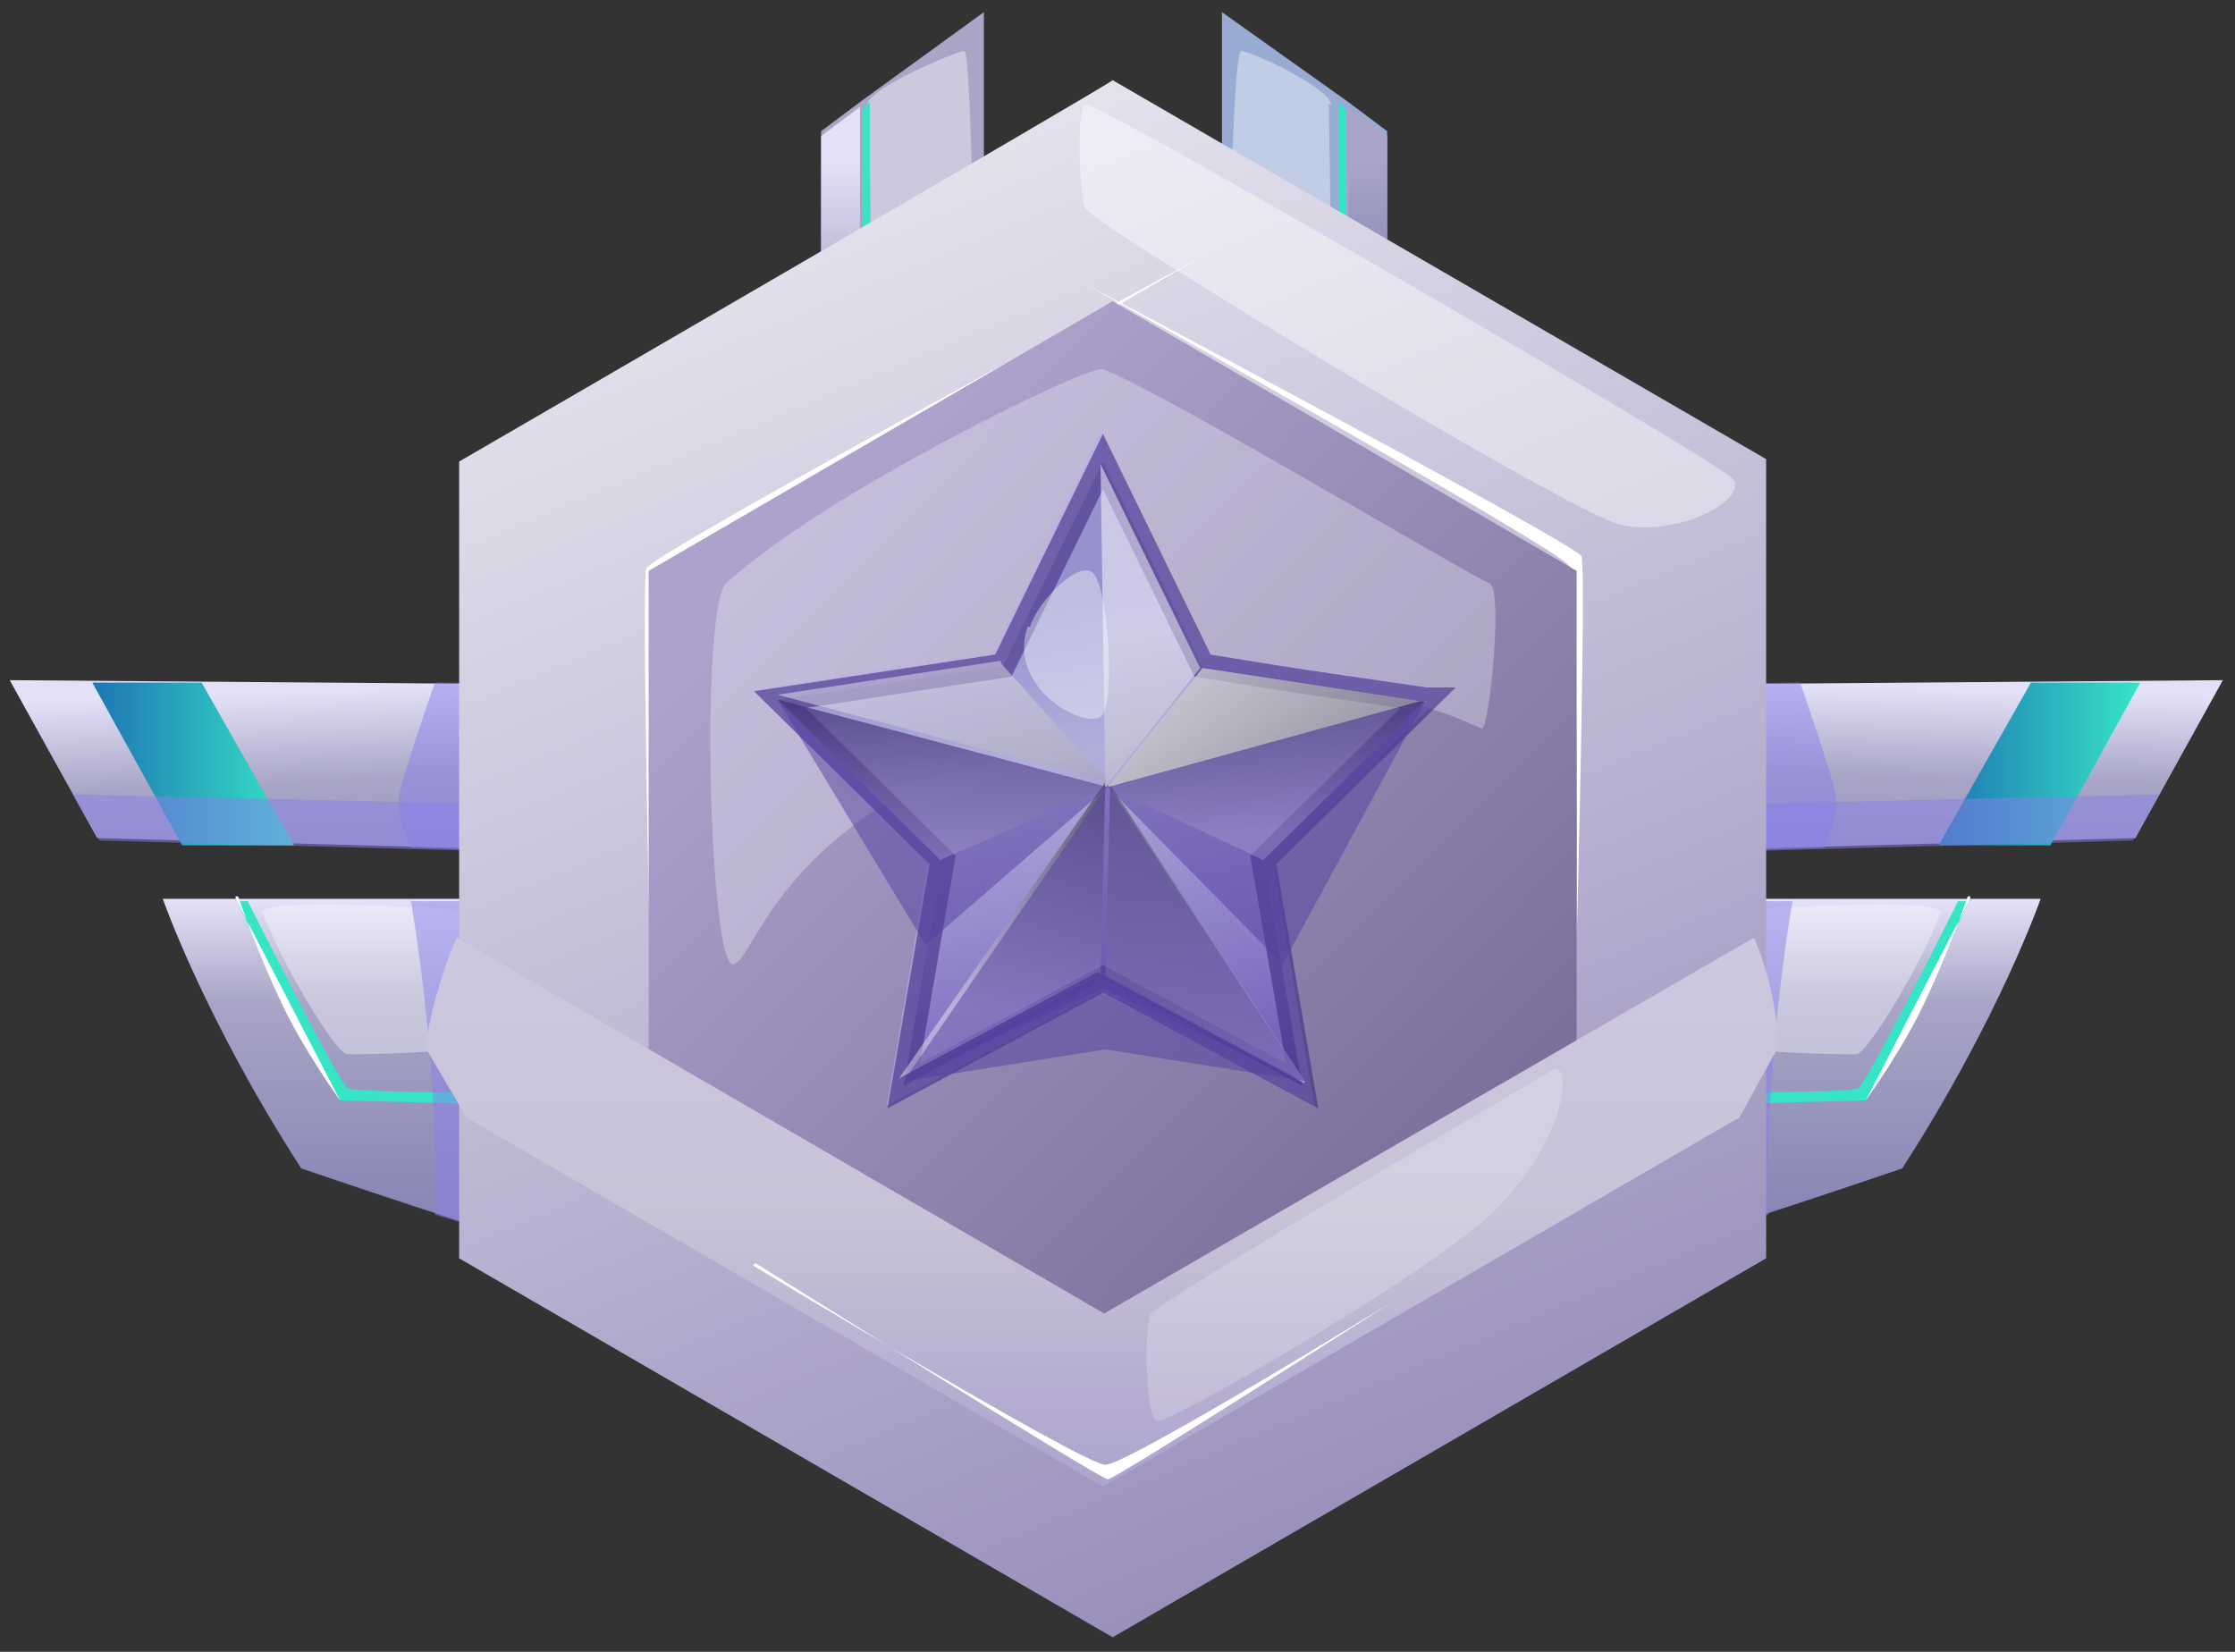 <?xml version="1.0" encoding="UTF-8"?>
<svg xmlns="http://www.w3.org/2000/svg" version="1.1" xmlns:xlink="http://www.w3.org/1999/xlink" viewBox="0 0 92 68">
  <rect x="0" y="0" width="92" height="68" fill="#333333" stroke="none"/>
  <defs>
    <style>
      .cls-1 {
        fill: #f7ffff;
      }

      .cls-1, .cls-2, .cls-3, .cls-4, .cls-5, .cls-6, .cls-7, .cls-8, .cls-9, .cls-10, .cls-11, .cls-12, .cls-13, .cls-14, .cls-15, .cls-16, .cls-17, .cls-18, .cls-19 {
        isolation: isolate;
      }

      .cls-1, .cls-2, .cls-5, .cls-8, .cls-10, .cls-14, .cls-16, .cls-17, .cls-18 {
        opacity: .4;
      }

      .cls-20 {
        fill: url(#linear-gradient-15);
      }

      .cls-21 {
        fill: url(#linear-gradient-13);
      }

      .cls-22 {
        fill: url(#linear-gradient-2);
      }

      .cls-2 {
        fill: url(#linear-gradient-17);
      }

      .cls-23 {
        fill: url(#linear-gradient-10);
      }

      .cls-3 {
        fill: #553ea0;
      }

      .cls-3, .cls-4, .cls-6, .cls-9, .cls-11, .cls-12, .cls-15, .cls-19 {
        opacity: .5;
      }

      .cls-24, .cls-7, .cls-8, .cls-13 {
        fill: #fff;
      }

      .cls-4 {
        fill: url(#linear-gradient-24);
      }

      .cls-5 {
        fill: url(#linear-gradient-12);
      }

      .cls-6 {
        fill: #8980eb;
      }

      .cls-25 {
        fill: url(#linear-gradient-4);
      }

      .cls-7 {
        opacity: .3;
      }

      .cls-26 {
        fill: #36e5c6;
      }

      .cls-27 {
        fill: url(#linear-gradient-3);
      }

      .cls-28 {
        fill: url(#linear-gradient-5);
      }

      .cls-9 {
        fill: url(#linear-gradient-21);
      }

      .cls-29 {
        fill: url(#linear-gradient-8);
      }

      .cls-10 {
        fill: url(#linear-gradient-19);
      }

      .cls-30 {
        fill: url(#linear-gradient-14);
      }

      .cls-11 {
        fill: url(#linear-gradient-22);
      }

      .cls-31 {
        fill: url(#linear-gradient-7);
      }

      .cls-32 {
        fill: url(#linear-gradient-11);
      }

      .cls-12 {
        fill: #705ab8;
      }

      .cls-33 {
        fill: url(#linear-gradient-6);
      }

      .cls-34 {
        fill: url(#linear-gradient-16);
        stroke: #402b82;
        stroke-opacity: .6;
      }

      .cls-13 {
        opacity: .2;
      }

      .cls-14 {
        fill: url(#linear-gradient-9);
      }

      .cls-15 {
        fill: #b4adfb;
      }

      .cls-35 {
        fill: url(#linear-gradient);
      }

      .cls-16 {
        fill: #fafaff;
      }

      .cls-17 {
        fill: url(#linear-gradient-20);
      }

      .cls-18 {
        fill: url(#linear-gradient-18);
      }

      .cls-19 {
        fill: url(#linear-gradient-23);
      }
    </style>
    <linearGradient id="linear-gradient" x1="14.4" y1="1029" x2="14.4" y2="1015.1" gradientTransform="translate(0 -978)" gradientUnits="userSpaceOnUse">
      <stop offset="0" stop-color="#8581b3"/>
      <stop offset=".7" stop-color="#a8a5c6"/>
      <stop offset="1" stop-color="#e3e1f7"/>
    </linearGradient>
    <linearGradient id="linear-gradient-2" x1="76.3" y1="1029" x2="76.3" y2="1015.1" gradientTransform="translate(0 -978)" gradientUnits="userSpaceOnUse">
      <stop offset="0" stop-color="#8581b3"/>
      <stop offset=".7" stop-color="#a8a5c6"/>
      <stop offset="1" stop-color="#e3e1f7"/>
    </linearGradient>
    <linearGradient id="linear-gradient-3" x1="72" y1="1018.2" x2="72.3" y2="1006.2" gradientTransform="translate(0 -978)" gradientUnits="userSpaceOnUse">
      <stop offset="0" stop-color="#8581b3"/>
      <stop offset=".7" stop-color="#a8a5c6"/>
      <stop offset="1" stop-color="#e3e1f7"/>
    </linearGradient>
    <linearGradient id="linear-gradient-4" x1="79.8" y1="1009.5" x2="88.1" y2="1009.5" gradientTransform="translate(0 -978)" gradientUnits="userSpaceOnUse">
      <stop offset="0" stop-color="#1e75b4"/>
      <stop offset="1" stop-color="#36e5c6"/>
    </linearGradient>
    <linearGradient id="linear-gradient-5" x1="20.2" y1="1018.6" x2="19.7" y2="1006.2" gradientTransform="translate(0 -978)" gradientUnits="userSpaceOnUse">
      <stop offset="0" stop-color="#8581b3"/>
      <stop offset=".7" stop-color="#a8a5c6"/>
      <stop offset="1" stop-color="#e3e1f7"/>
    </linearGradient>
    <linearGradient id="linear-gradient-6" x1="3.8" y1="1009.5" x2="12.1" y2="1009.5" gradientTransform="translate(0 -978)" gradientUnits="userSpaceOnUse">
      <stop offset="0" stop-color="#1e75b4"/>
      <stop offset="1" stop-color="#36e5c6"/>
    </linearGradient>
    <linearGradient id="linear-gradient-7" x1="29.9" y1="1013.8" x2="29.9" y2="990.6" gradientTransform="translate(0 -978)" gradientUnits="userSpaceOnUse">
      <stop offset="0" stop-color="#a8a5c6"/>
      <stop offset=".7" stop-color="#a6b6d7"/>
      <stop offset="1" stop-color="#a8a5c6"/>
    </linearGradient>
    <linearGradient id="linear-gradient-8" x1="27.4" y1="1006.5" x2="27.4" y2="984.7" gradientTransform="translate(0 -978)" gradientUnits="userSpaceOnUse">
      <stop offset="0" stop-color="#72719d"/>
      <stop offset=".7" stop-color="#a8a5c6"/>
      <stop offset="1" stop-color="#e3e1f7"/>
    </linearGradient>
    <linearGradient id="linear-gradient-9" x1="30.2" y1="998.9" x2="30.2" y2="1012.5" gradientTransform="translate(0 -978)" gradientUnits="userSpaceOnUse">
      <stop offset="0" stop-color="#c10065"/>
      <stop offset="1" stop-color="#fff"/>
    </linearGradient>
    <linearGradient id="linear-gradient-10" x1="60.9" y1="1013.8" x2="60.9" y2="990.6" gradientTransform="translate(0 -978)" gradientUnits="userSpaceOnUse">
      <stop offset="0" stop-color="#705ab8"/>
      <stop offset=".7" stop-color="#8581b3"/>
      <stop offset="1" stop-color="#98abd2"/>
    </linearGradient>
    <linearGradient id="linear-gradient-11" x1="63.5" y1="1006.5" x2="63.5" y2="984.7" gradientTransform="translate(0 -978)" gradientUnits="userSpaceOnUse">
      <stop offset="0" stop-color="#705ab8"/>
      <stop offset=".7" stop-color="#8581b3"/>
      <stop offset="1" stop-color="#a8a5c6"/>
    </linearGradient>
    <linearGradient id="linear-gradient-12" x1="60.7" y1="998.9" x2="60.7" y2="1012.5" gradientTransform="translate(0 -978)" gradientUnits="userSpaceOnUse">
      <stop offset="0" stop-color="#c10065"/>
      <stop offset="1" stop-color="#fff"/>
    </linearGradient>
    <linearGradient id="linear-gradient-13" x1="26.3" y1="966.9" x2="66.5" y2="1062.3" gradientTransform="translate(0 -978)" gradientUnits="userSpaceOnUse">
      <stop offset="0" stop-color="#fff"/>
      <stop offset="1" stop-color="#7c6fa8"/>
    </linearGradient>
    <linearGradient id="linear-gradient-14" x1="32.5" y1="1000.8" x2="89.6" y2="1056.6" gradientTransform="translate(0 -978)" gradientUnits="userSpaceOnUse">
      <stop offset="0" stop-color="#aca2cc"/>
      <stop offset="1" stop-color="#403661"/>
    </linearGradient>
    <linearGradient id="linear-gradient-15" x1="45.4" y1="993.6" x2="45.4" y2="1042.5" gradientTransform="translate(0 -978)" gradientUnits="userSpaceOnUse">
      <stop offset="0" stop-color="#d8cff4"/>
      <stop offset=".7" stop-color="#c8c3d7"/>
      <stop offset="1" stop-color="#a59aca"/>
    </linearGradient>
    <linearGradient id="linear-gradient-16" x1="49" y1="1023.3" x2="44.6" y2="1002.5" gradientTransform="translate(0 -978)" gradientUnits="userSpaceOnUse">
      <stop offset="0" stop-color="#705ab8"/>
      <stop offset=".7" stop-color="#b2aedb"/>
      <stop offset="1" stop-color="#9792cd"/>
    </linearGradient>
    <linearGradient id="linear-gradient-17" x1="38.8" y1="1006.8" x2="38.8" y2="1013.3" gradientTransform="translate(0 -978)" gradientUnits="userSpaceOnUse">
      <stop offset="0" stop-color="#070707"/>
      <stop offset="1" stop-color="#fff"/>
    </linearGradient>
    <linearGradient id="linear-gradient-18" x1="52.1" y1="1006.7" x2="52.5" y2="1012.2" gradientTransform="translate(0 -978)" gradientUnits="userSpaceOnUse">
      <stop offset="0" stop-color="#000"/>
      <stop offset="1" stop-color="#fff"/>
    </linearGradient>
    <linearGradient id="linear-gradient-19" x1="42.7" y1="1010.4" x2="41.3" y2="1019.6" gradientTransform="translate(0 -978)" gradientUnits="userSpaceOnUse">
      <stop offset="0" stop-color="#000"/>
      <stop offset="1" stop-color="#fff"/>
    </linearGradient>
    <linearGradient id="linear-gradient-20" x1="49.5" y1="1010.3" x2="49.5" y2="1022.6" gradientTransform="translate(0 -978)" gradientUnits="userSpaceOnUse">
      <stop offset="0" stop-color="#1b1b1b"/>
      <stop offset="1" stop-color="#fff"/>
    </linearGradient>
    <linearGradient id="linear-gradient-21" x1="46.6" y1="1003.9" x2="49.2" y2="1015.9" gradientTransform="translate(0 -978)" gradientUnits="userSpaceOnUse">
      <stop offset="0" stop-color="#fff"/>
      <stop offset="1" stop-color="#8c8c8c"/>
    </linearGradient>
    <linearGradient id="linear-gradient-22" x1="46.7" y1="1007.2" x2="58.2" y2="1010" gradientTransform="translate(0 -978)" gradientUnits="userSpaceOnUse">
      <stop offset="0" stop-color="#fff"/>
      <stop offset="1" stop-color="#545160"/>
    </linearGradient>
    <linearGradient id="linear-gradient-23" x1="51.1" y1="998.4" x2="53" y2="1015.5" gradientTransform="translate(0 -978)" gradientUnits="userSpaceOnUse">
      <stop offset="0" stop-color="#fff"/>
      <stop offset="1" stop-color="#6d6d6d"/>
    </linearGradient>
    <linearGradient id="linear-gradient-24" x1="37.8" y1="1003.4" x2="40.7" y2="1016.7" gradientTransform="translate(0 -978)" gradientUnits="userSpaceOnUse">
      <stop offset="0" stop-color="#fff"/>
      <stop offset="1" stop-color="#6b6a7c"/>
    </linearGradient>
  </defs>
  <!-- Generator: Adobe Illustrator 28.7.1, SVG Export Plug-In . SVG Version: 1.2.0 Build 142)  -->
  <g>
    <g id="Layer_1">
      <g id="Layer_1-2" data-name="Layer_1">
        <path class="cls-35" d="M21.5,51c0,.2-9.1-2.9-9.1-2.9-4-6.2-5.7-11.1-5.7-11.1h15.4s-.6,14-.6,14Z"/>
        <path class="cls-26" d="M9.7,37s3.6,7.5,4.3,8.3l7.8.2v-.5s-7.1,0-7.5-.2c-.4-.3-4.1-7.7-4.1-7.7h-.5Z"/>
        <path class="cls-24" d="M9.7,37l4.3,8.3s-1.6-2.2-2.5-4.2c-.9-1.9-1.7-4.2-1.7-4.2h-.1Z"/>
        <path class="cls-16" d="M10.8,37.5c.6,1.8,3,5.9,3.5,5.9s6.2,0,6.7-.9,1-4.8.5-4.9c-.5,0-11-.8-10.7,0h0Z"/>
        <path class="cls-6" d="M16.9,37s1.2,6.7,1,13l3.6,1.1.6-14h-5.2Z"/>
        <path class="cls-22" d="M69.2,51c0,.2,9.1-2.9,9.1-2.9,4-6.2,5.7-11.1,5.7-11.1h-15.4l.6,14Z"/>
        <path class="cls-26" d="M81.1,37s-3.6,7.5-4.3,8.3l-7.8.2v-.5s7.1,0,7.5-.2c.4-.3,4.1-7.7,4.1-7.7h.5Z"/>
        <path class="cls-24" d="M81.1,37l-4.3,8.3s1.6-2.2,2.5-4.2c.9-1.9,1.7-4.2,1.7-4.2h.1Z"/>
        <path class="cls-16" d="M79.9,37.5c-.6,1.8-3,5.9-3.5,5.9s-6.2,0-6.7-.9-1-4.8-.5-4.9c.5,0,11-.8,10.7,0h0Z"/>
        <path class="cls-6" d="M73.8,37s-1.2,6.7-1,13l-3.6,1.1-.6-14h5.2Z"/>
        <path class="cls-27" d="M53,28.3l38.5-.3-3.6,6.5-32.9.9-2-7.2h0Z"/>
        <path class="cls-25" d="M88.1,28.1h-4.5l-3.8,6.7h4.6c0,0,3.7-6.7,3.7-6.7Z"/>
        <path class="cls-6" d="M54.7,33.5l34.2-.8-1.1,1.9-32.9.9-.3-2h.1Z"/>
        <path class="cls-6" d="M74.1,28.1s1.4,4,1.5,4.8c0,.9-.5,2-.5,2l-20,.6-2-7.2s21-.2,21-.2Z"/>
        <path class="cls-28" d="M38.9,28.3L.4,28l3.6,6.5,32.9.9,2-7.2h0Z"/>
        <path class="cls-33" d="M3.8,28.1h4.5l3.8,6.7h-4.6c0,0-3.7-6.7-3.7-6.7Z"/>
        <path class="cls-6" d="M37.2,33.5l-34.2-.8,1.1,1.9,32.9.9.3-2h-.1Z"/>
        <path class="cls-6" d="M17.9,28.1s-1.4,4-1.5,4.8c0,.9.5,2,.5,2l20,.6,2-7.2s-21-.2-21-.2Z"/>
        <path class="cls-31" d="M21.2,36.5l-1.9-6,1.9-2.4,12.6-7.7V5.4l1.6-1.2,5.1-3.7v25.4l-19.3,10.4h0Z"/>
        <path class="cls-29" d="M19.3,30.5l16.1-9.3V4.4l-1.6,1.2v14.9l-12.6,7.7-1.9,2.4h0Z"/>
        <path class="cls-8" d="M35.8,4.3c0,1,0,12.8.6,13.1.5.3,3.4-1.3,3.6-2,.2-.7,0-13.3-.3-13.3s-3.9,1.5-4,2.2h.1Z"/>
        <path class="cls-14" d="M35.9,21.5c-1.4,1.2-15.8,9.1-16,9.6-.3.7,1.7,3.7,2.6,3.5.9-.3,18-10,18-10.5s0-3-.3-3.2c-.4-.2-3.7,0-4.3.5h0Z"/>
        <path class="cls-26" d="M19.3,31l16.5-9.6V4.2l-.3.3v16.8l-16.1,9.3v.5h0Z"/>
        <path class="cls-8" d="M34,20.6c-.9,0-12.6,7.6-12.6,7.9s-2.1,1.5-1.6,1.5,15.3-8.5,15.3-8.7c0-.3-.6-.6-1.1-.6h0ZM19.3,31s7.8-4,11.8-6.5,4.8-3.1,4.8-3.1l-16.6,9.6Z"/>
        <path class="cls-12" d="M33.8,18.5l1.6-1.4h.3l4.7-2.6v11.5l-5.4,2.7-2.6-7.5,1.4-.8v-1.9Z"/>
        <path class="cls-23" d="M69.7,36.5l1.9-6-1.9-2.4-12.6-7.7V5.4l-1.6-1.2-5.2-3.7v25.3l19.4,10.5h0Z"/>
        <path class="cls-32" d="M71.6,30.5l-16.1-9.3V4.4l1.6,1.2v14.9l12.6,7.7,1.9,2.4h0Z"/>
        <path class="cls-8" d="M54.7,4.3c0,1,.3,12.8-.2,13.1-.5.3-3.6-1.5-3.8-2.2s0-13.2.4-13.1c.4,0,3.6,1.5,3.7,2.2h-.1Z"/>
        <path class="cls-5" d="M54.9,21.5c1.4,1.2,15.8,9.1,16,9.6.3.7-1.7,3.7-2.6,3.5-.9-.3-18-10-18-10.5s0-3,.3-3.2c.4-.2,3.7,0,4.3.5h0Z"/>
        <path class="cls-26" d="M71.6,31l-16.5-9.6V4.2l.3.3v16.8l16.1,9.3v.5h0Z"/>
        <path class="cls-8" d="M56.8,20.6c.9,0,12.6,7.6,12.6,7.9s2.1,1.5,1.6,1.5-15.3-8.5-15.3-8.7c0-.3.6-.6,1.1-.6h0ZM71.6,31s-7.8-4-11.8-6.5-4.8-3.1-4.8-3.1l16.6,9.6Z"/>
        <path class="cls-12" d="M56.9,18.5l-1.6-1.4h-.3l-4.7-2.6v11.5l5.4,2.7,2.6-7.5-1.4-.8v-1.9Z"/>
        <path class="cls-21" d="M45.8,3.3l26.9,15.6v32.9l-26.9,15.6-26.9-15.6V19S45.8,3.4,45.8,3.3Z"/>
        <path class="cls-24" d="M26.8,41.6s-.4-17.6-.2-18.2c.2-.6,22.8-12.8,22.8-12.8,0,0-21.8,12.6-22.3,13.4s-.3,17.6-.3,17.6Z"/>
        <path class="cls-24" d="M64.9,38.8s.4-15.4.2-15.9-20.6-11.3-20.6-11.3c0,0,19.7,11,20.1,11.7.4.7.3,15.5.3,15.5Z"/>
        <path class="cls-8" d="M71.4,19.8c.3,1-2.6,2.3-4.7,1.8s-21.3-12.1-22-13c-.3-.5-.4-4.3,0-4.3.7,0,26.4,14.9,26.6,15.4h0Z"/>
        <path class="cls-30" d="M45.8,12.4l19.1,11.1v24.7l-19.1,11.1-19.1-11.1v-24.7l19.1-11.1Z"/>
        <path class="cls-7" d="M61.3,24c-.3,0-15.2-8.9-16-8.8-.8,0-11.2,5-15.4,8.8-1.1,1-.7,16,.3,15.7s1.8-6.3,13.3-9.7c11.3-3.3,16.3-.5,17.5,0,.3,0,.9-5.8.3-6Z"/>
        <path class="cls-20" d="M45.5,54.1l-26.7-15.5c-1,2.3-1.3,4.5-1.3,4.5l1.7,2.9,26.2,15.2,26.2-15.2,1.6-2.9s0-2.2-1-4.5l-26.8,15.5h0Z"/>
        <path class="cls-13" d="M47.4,54c-.3.3-.3,4.7.3,4.5.5,0,8.8-4.7,12.7-7.7,3.9-3,4.4-6.9,3.6-6.8,0,0-15.9,9.3-16.5,10h0Z"/>
        <path class="cls-24" d="M31,52.1s13.6,8.2,14.5,8.2,11.8-6.7,11.8-6.7c0,0-11.4,7.3-11.7,7.3s-14.5-8.9-14.5-8.9h0Z"/>
        <path class="cls-15" d="M45.4,40.8l-8.9,4.7,1.7-10-7.2-7.1,9.9-1.5,4.4-9.1,4.4,9.1,9.9,1.5-7.2,7.1,1.7,10-8.9-4.7h.2Z"/>
        <path class="cls-34" d="M58.7,28.8l-4.8-.7-1.3-.2-3.1-.5-4.1-8.4-4.1,8.4-9.2,1.4,6.7,6.6-1.6,9.3,8.2-4.4,8.2,4.4-1.6-9.3,6.7-6.6h0Z"/>
        <path class="cls-2" d="M32,28.8l13.6,3.6-6.9,3-6.7-6.6Z"/>
        <path class="cls-18" d="M58.7,28.8l-13.1,3.6,6.4,3s6.7-6.6,6.7-6.6Z"/>
        <path class="cls-10" d="M45.3,40.1l.2-7.9-8.5,12.2,8.2-4.4h0Z"/>
        <path class="cls-17" d="M53.7,44.5l-8-12.2-.2,7.9,8.2,4.4h0Z"/>
        <path class="cls-9" d="M45.3,19l.2,13.4,3.9-4.9-4.1-8.4h0Z"/>
        <path class="cls-11" d="M58.7,28.8l-13.1,3.6,3.9-4.9,9.2,1.4h0Z"/>
        <path class="cls-19" d="M58.7,28.8l-13.1,3.6,3.9-4.9,9.2,1.4h0Z"/>
        <path class="cls-4" d="M41.2,27.3l4.4,4.9-13.6-3.6,9.2-1.4h0Z"/>
        <path class="cls-3" d="M37.2,44.5s6.3-3,8.2-3.8l8.2,3.8-8.2-4.4-8.2,4.4ZM32,28.8l13.6,3.6-7.5,6.5s-6.1-10.1-6.1-10.1ZM58.7,28.8l-13.1,3.6,7.2,7.3,5.9-10.9Z"/>
        <path class="cls-3" d="M37.2,44.5l8.4-12.2,8.1,12.2-8.2-1.3-8.2,1.3h0Z"/>
        <path class="cls-1" d="M42.3,25.8c-.9,2.6,2.6,4.4,3.1,3.6.5-.8.2-5.2-.4-5.8-.6-.6-2.3,1.2-2.6,2.2h0Z"/>
      </g>
    </g>
  </g>
</svg>